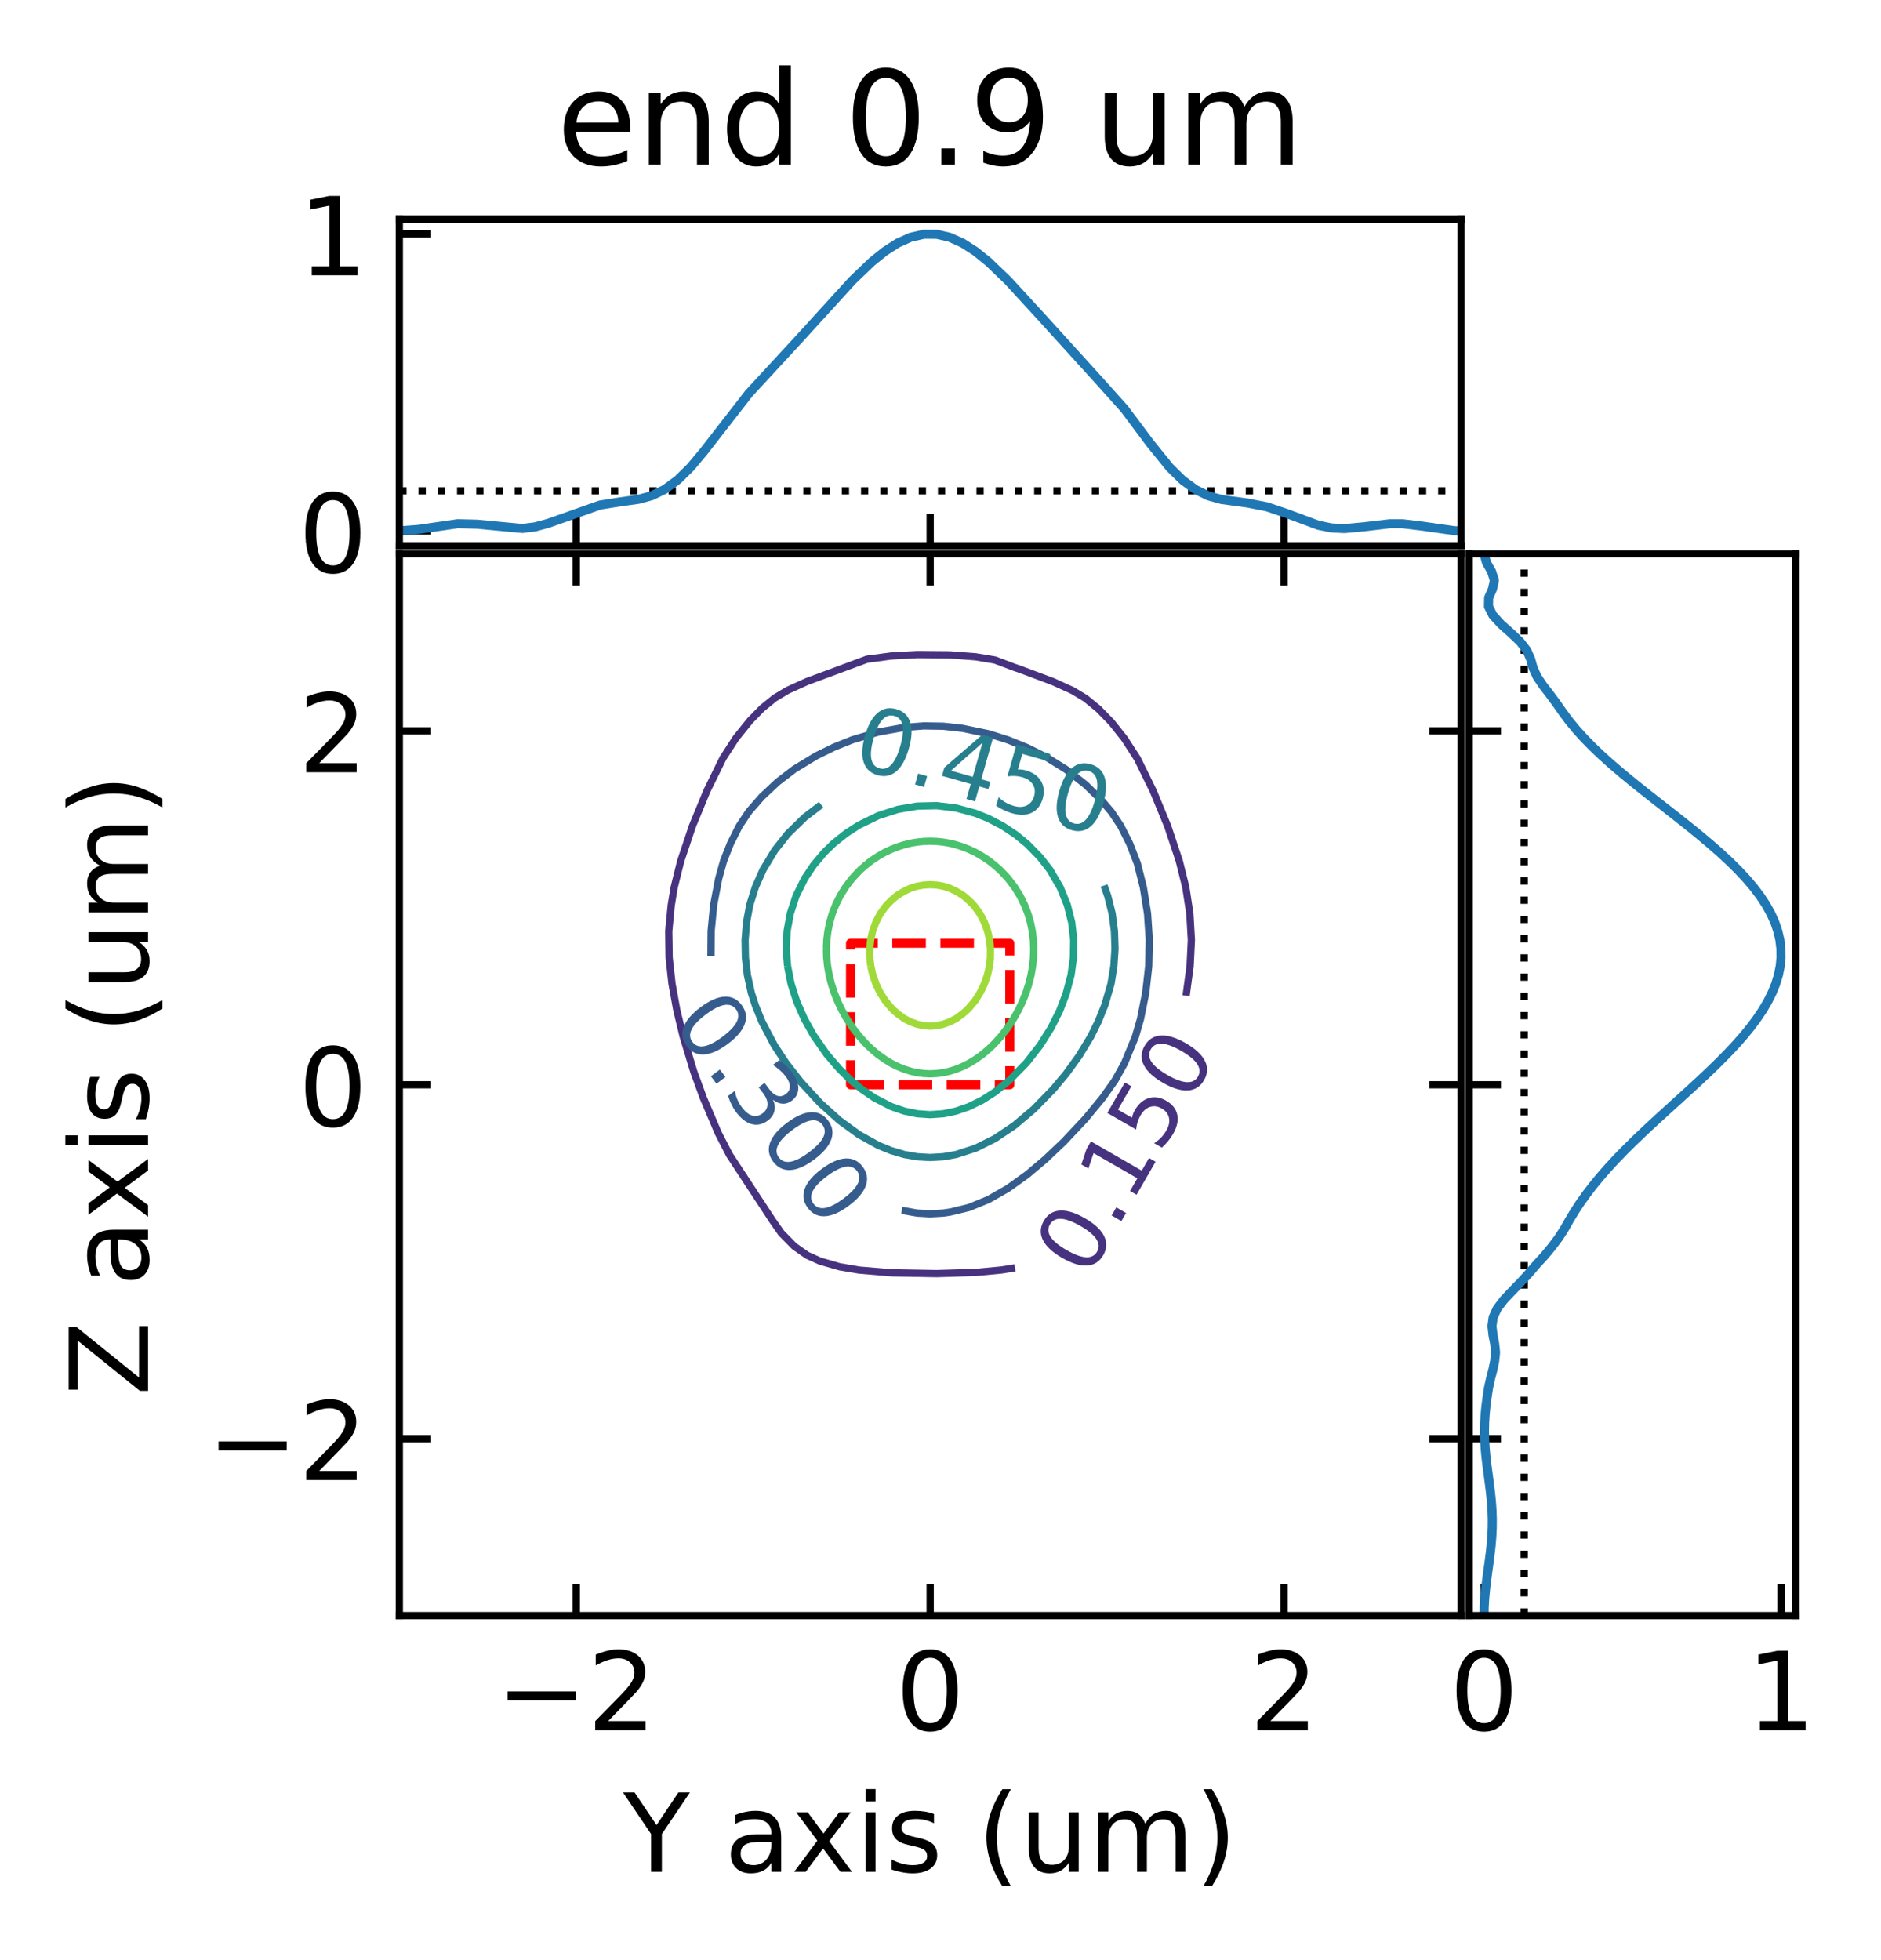 <?xml version="1.0" encoding="utf-8" standalone="no"?>
<!DOCTYPE svg PUBLIC "-//W3C//DTD SVG 1.1//EN"
  "http://www.w3.org/Graphics/SVG/1.1/DTD/svg11.dtd">
<!-- Created with matplotlib (https://matplotlib.org/) -->
<svg height="215.969pt" version="1.1" viewBox="0 0 207.286 215.969" width="207.286pt" xmlns="http://www.w3.org/2000/svg" xmlns:xlink="http://www.w3.org/1999/xlink">
 <defs>
  <style type="text/css">
*{stroke-linecap:butt;stroke-linejoin:round;white-space:pre;}
  </style>
 </defs>
 <g id="figure_1">
  <g id="patch_1">
   <path d="M 0 215.969 
L 207.286 215.969 
L 207.286 0 
L 0 0 
z
" style="fill:none;"/>
  </g>
  <g id="axes_1">
   <g id="patch_2">
    <path d="M 44.004 178.042 
L 161.004 178.042 
L 161.004 61.042 
L 44.004 61.042 
z
" style="fill:none;"/>
   </g>
   <g id="patch_3">
    <path clip-path="url(#p6688697188)" d="M 93.729 119.542 
L 111.279 119.542 
L 111.279 103.942 
L 93.729 103.942 
z
" style="fill:none;stroke:#ff0000;stroke-dasharray:3.7,1.6;stroke-dashoffset:0;stroke-linejoin:miter;"/>
   </g>
   <g id="matplotlib.axis_1">
    <g id="xtick_1">
     <g id="line2d_1">
      <defs>
       <path d="M 0 0 
L 0 -3.5 
" id="mde0e3a9142" style="stroke:#000000;stroke-width:0.8;"/>
      </defs>
      <g>
       <use style="stroke:#000000;stroke-width:0.8;" x="63.504" xlink:href="#mde0e3a9142" y="178.042"/>
      </g>
     </g>
     <g id="line2d_2">
      <defs>
       <path d="M 0 0 
L 0 3.5 
" id="m4a9d0ce345" style="stroke:#000000;stroke-width:0.8;"/>
      </defs>
      <g>
       <use style="stroke:#000000;stroke-width:0.8;" x="63.504" xlink:href="#m4a9d0ce345" y="61.042"/>
      </g>
     </g>
     <g id="text_1">
      <!-- −2 -->
      <defs>
       <path d="M 10.594 35.5 
L 73.188 35.5 
L 73.188 27.203 
L 10.594 27.203 
z
" id="DejaVuSans-8722"/>
       <path d="M 19.188 8.297 
L 53.609 8.297 
L 53.609 0 
L 7.328 0 
L 7.328 8.297 
Q 12.938 14.109 22.625 23.891 
Q 32.328 33.688 34.812 36.531 
Q 39.547 41.844 41.422 45.531 
Q 43.312 49.219 43.312 52.781 
Q 43.312 58.594 39.234 62.25 
Q 35.156 65.922 28.609 65.922 
Q 23.969 65.922 18.812 64.312 
Q 13.672 62.703 7.812 59.422 
L 7.812 69.391 
Q 13.766 71.781 18.938 73 
Q 24.125 74.219 28.422 74.219 
Q 39.75 74.219 46.484 68.547 
Q 53.219 62.891 53.219 53.422 
Q 53.219 48.922 51.531 44.891 
Q 49.859 40.875 45.406 35.406 
Q 44.188 33.984 37.641 27.219 
Q 31.109 20.453 19.188 8.297 
z
" id="DejaVuSans-50"/>
      </defs>
      <g transform="translate(54.659 190.66)scale(0.12 -0.12)">
       <use xlink:href="#DejaVuSans-8722"/>
       <use x="83.789" xlink:href="#DejaVuSans-50"/>
      </g>
     </g>
    </g>
    <g id="xtick_2">
     <g id="line2d_3">
      <g>
       <use style="stroke:#000000;stroke-width:0.8;" x="102.504" xlink:href="#mde0e3a9142" y="178.042"/>
      </g>
     </g>
     <g id="line2d_4">
      <g>
       <use style="stroke:#000000;stroke-width:0.8;" x="102.504" xlink:href="#m4a9d0ce345" y="61.042"/>
      </g>
     </g>
     <g id="text_2">
      <!-- 0 -->
      <defs>
       <path d="M 31.781 66.406 
Q 24.172 66.406 20.328 58.906 
Q 16.5 51.422 16.5 36.375 
Q 16.5 21.391 20.328 13.891 
Q 24.172 6.391 31.781 6.391 
Q 39.453 6.391 43.281 13.891 
Q 47.125 21.391 47.125 36.375 
Q 47.125 51.422 43.281 58.906 
Q 39.453 66.406 31.781 66.406 
z
M 31.781 74.219 
Q 44.047 74.219 50.516 64.516 
Q 56.984 54.828 56.984 36.375 
Q 56.984 17.969 50.516 8.266 
Q 44.047 -1.422 31.781 -1.422 
Q 19.531 -1.422 13.062 8.266 
Q 6.594 17.969 6.594 36.375 
Q 6.594 54.828 13.062 64.516 
Q 19.531 74.219 31.781 74.219 
z
" id="DejaVuSans-48"/>
      </defs>
      <g transform="translate(98.687 190.66)scale(0.12 -0.12)">
       <use xlink:href="#DejaVuSans-48"/>
      </g>
     </g>
    </g>
    <g id="xtick_3">
     <g id="line2d_5">
      <g>
       <use style="stroke:#000000;stroke-width:0.8;" x="141.504" xlink:href="#mde0e3a9142" y="178.042"/>
      </g>
     </g>
     <g id="line2d_6">
      <g>
       <use style="stroke:#000000;stroke-width:0.8;" x="141.504" xlink:href="#m4a9d0ce345" y="61.042"/>
      </g>
     </g>
     <g id="text_3">
      <!-- 2 -->
      <g transform="translate(137.687 190.66)scale(0.12 -0.12)">
       <use xlink:href="#DejaVuSans-50"/>
      </g>
     </g>
    </g>
    <g id="text_4">
     <!-- Y axis (um) -->
     <defs>
      <path d="M -0.203 72.906 
L 10.406 72.906 
L 30.609 42.922 
L 50.688 72.906 
L 61.281 72.906 
L 35.5 34.719 
L 35.5 0 
L 25.594 0 
L 25.594 34.719 
z
" id="DejaVuSans-89"/>
      <path id="DejaVuSans-32"/>
      <path d="M 34.281 27.484 
Q 23.391 27.484 19.188 25 
Q 14.984 22.516 14.984 16.5 
Q 14.984 11.719 18.141 8.906 
Q 21.297 6.109 26.703 6.109 
Q 34.188 6.109 38.703 11.406 
Q 43.219 16.703 43.219 25.484 
L 43.219 27.484 
z
M 52.203 31.203 
L 52.203 0 
L 43.219 0 
L 43.219 8.297 
Q 40.141 3.328 35.547 0.953 
Q 30.953 -1.422 24.312 -1.422 
Q 15.922 -1.422 10.953 3.297 
Q 6 8.016 6 15.922 
Q 6 25.141 12.172 29.828 
Q 18.359 34.516 30.609 34.516 
L 43.219 34.516 
L 43.219 35.406 
Q 43.219 41.609 39.141 45 
Q 35.062 48.391 27.688 48.391 
Q 23 48.391 18.547 47.266 
Q 14.109 46.141 10.016 43.891 
L 10.016 52.203 
Q 14.938 54.109 19.578 55.047 
Q 24.219 56 28.609 56 
Q 40.484 56 46.344 49.844 
Q 52.203 43.703 52.203 31.203 
z
" id="DejaVuSans-97"/>
      <path d="M 54.891 54.688 
L 35.109 28.078 
L 55.906 0 
L 45.312 0 
L 29.391 21.484 
L 13.484 0 
L 2.875 0 
L 24.125 28.609 
L 4.688 54.688 
L 15.281 54.688 
L 29.781 35.203 
L 44.281 54.688 
z
" id="DejaVuSans-120"/>
      <path d="M 9.422 54.688 
L 18.406 54.688 
L 18.406 0 
L 9.422 0 
z
M 9.422 75.984 
L 18.406 75.984 
L 18.406 64.594 
L 9.422 64.594 
z
" id="DejaVuSans-105"/>
      <path d="M 44.281 53.078 
L 44.281 44.578 
Q 40.484 46.531 36.375 47.5 
Q 32.281 48.484 27.875 48.484 
Q 21.188 48.484 17.844 46.438 
Q 14.5 44.391 14.5 40.281 
Q 14.5 37.156 16.891 35.375 
Q 19.281 33.594 26.516 31.984 
L 29.594 31.297 
Q 39.156 29.25 43.188 25.516 
Q 47.219 21.781 47.219 15.094 
Q 47.219 7.469 41.188 3.016 
Q 35.156 -1.422 24.609 -1.422 
Q 20.219 -1.422 15.453 -0.562 
Q 10.688 0.297 5.422 2 
L 5.422 11.281 
Q 10.406 8.688 15.234 7.391 
Q 20.062 6.109 24.812 6.109 
Q 31.156 6.109 34.562 8.281 
Q 37.984 10.453 37.984 14.406 
Q 37.984 18.062 35.516 20.016 
Q 33.062 21.969 24.703 23.781 
L 21.578 24.516 
Q 13.234 26.266 9.516 29.906 
Q 5.812 33.547 5.812 39.891 
Q 5.812 47.609 11.281 51.797 
Q 16.75 56 26.812 56 
Q 31.781 56 36.172 55.266 
Q 40.578 54.547 44.281 53.078 
z
" id="DejaVuSans-115"/>
      <path d="M 31 75.875 
Q 24.469 64.656 21.281 53.656 
Q 18.109 42.672 18.109 31.391 
Q 18.109 20.125 21.312 9.062 
Q 24.516 -2 31 -13.188 
L 23.188 -13.188 
Q 15.875 -1.703 12.234 9.375 
Q 8.594 20.453 8.594 31.391 
Q 8.594 42.281 12.203 53.312 
Q 15.828 64.359 23.188 75.875 
z
" id="DejaVuSans-40"/>
      <path d="M 8.5 21.578 
L 8.5 54.688 
L 17.484 54.688 
L 17.484 21.922 
Q 17.484 14.156 20.5 10.266 
Q 23.531 6.391 29.594 6.391 
Q 36.859 6.391 41.078 11.031 
Q 45.312 15.672 45.312 23.688 
L 45.312 54.688 
L 54.297 54.688 
L 54.297 0 
L 45.312 0 
L 45.312 8.406 
Q 42.047 3.422 37.719 1 
Q 33.406 -1.422 27.688 -1.422 
Q 18.266 -1.422 13.375 4.438 
Q 8.5 10.297 8.5 21.578 
z
M 31.109 56 
z
" id="DejaVuSans-117"/>
      <path d="M 52 44.188 
Q 55.375 50.25 60.062 53.125 
Q 64.75 56 71.094 56 
Q 79.641 56 84.281 50.016 
Q 88.922 44.047 88.922 33.016 
L 88.922 0 
L 79.891 0 
L 79.891 32.719 
Q 79.891 40.578 77.094 44.375 
Q 74.312 48.188 68.609 48.188 
Q 61.625 48.188 57.562 43.547 
Q 53.516 38.922 53.516 30.906 
L 53.516 0 
L 44.484 0 
L 44.484 32.719 
Q 44.484 40.625 41.703 44.406 
Q 38.922 48.188 33.109 48.188 
Q 26.219 48.188 22.156 43.531 
Q 18.109 38.875 18.109 30.906 
L 18.109 0 
L 9.078 0 
L 9.078 54.688 
L 18.109 54.688 
L 18.109 46.188 
Q 21.188 51.219 25.484 53.609 
Q 29.781 56 35.688 56 
Q 41.656 56 45.828 52.969 
Q 50 49.953 52 44.188 
z
" id="DejaVuSans-109"/>
      <path d="M 8.016 75.875 
L 15.828 75.875 
Q 23.141 64.359 26.781 53.312 
Q 30.422 42.281 30.422 31.391 
Q 30.422 20.453 26.781 9.375 
Q 23.141 -1.703 15.828 -13.188 
L 8.016 -13.188 
Q 14.5 -2 17.703 9.062 
Q 20.906 20.125 20.906 31.391 
Q 20.906 42.672 17.703 53.656 
Q 14.5 64.656 8.016 75.875 
z
" id="DejaVuSans-41"/>
     </defs>
     <g transform="translate(68.677 206.274)scale(0.12 -0.12)">
      <use xlink:href="#DejaVuSans-89"/>
      <use x="61.084" xlink:href="#DejaVuSans-32"/>
      <use x="92.871" xlink:href="#DejaVuSans-97"/>
      <use x="154.15" xlink:href="#DejaVuSans-120"/>
      <use x="213.33" xlink:href="#DejaVuSans-105"/>
      <use x="241.113" xlink:href="#DejaVuSans-115"/>
      <use x="293.213" xlink:href="#DejaVuSans-32"/>
      <use x="325" xlink:href="#DejaVuSans-40"/>
      <use x="364.014" xlink:href="#DejaVuSans-117"/>
      <use x="427.393" xlink:href="#DejaVuSans-109"/>
      <use x="524.805" xlink:href="#DejaVuSans-41"/>
     </g>
    </g>
   </g>
   <g id="matplotlib.axis_2">
    <g id="ytick_1">
     <g id="line2d_7">
      <defs>
       <path d="M 0 0 
L 3.5 0 
" id="md7bad8a77e" style="stroke:#000000;stroke-width:0.8;"/>
      </defs>
      <g>
       <use style="stroke:#000000;stroke-width:0.8;" x="44.004" xlink:href="#md7bad8a77e" y="158.542"/>
      </g>
     </g>
     <g id="line2d_8">
      <defs>
       <path d="M 0 0 
L -3.5 0 
" id="md957cd116b" style="stroke:#000000;stroke-width:0.8;"/>
      </defs>
      <g>
       <use style="stroke:#000000;stroke-width:0.8;" x="161.004" xlink:href="#md957cd116b" y="158.542"/>
      </g>
     </g>
     <g id="text_5">
      <!-- −2 -->
      <g transform="translate(22.814 163.101)scale(0.12 -0.12)">
       <use xlink:href="#DejaVuSans-8722"/>
       <use x="83.789" xlink:href="#DejaVuSans-50"/>
      </g>
     </g>
    </g>
    <g id="ytick_2">
     <g id="line2d_9">
      <g>
       <use style="stroke:#000000;stroke-width:0.8;" x="44.004" xlink:href="#md7bad8a77e" y="119.542"/>
      </g>
     </g>
     <g id="line2d_10">
      <g>
       <use style="stroke:#000000;stroke-width:0.8;" x="161.004" xlink:href="#md957cd116b" y="119.542"/>
      </g>
     </g>
     <g id="text_6">
      <!-- 0 -->
      <g transform="translate(32.869 124.101)scale(0.12 -0.12)">
       <use xlink:href="#DejaVuSans-48"/>
      </g>
     </g>
    </g>
    <g id="ytick_3">
     <g id="line2d_11">
      <g>
       <use style="stroke:#000000;stroke-width:0.8;" x="44.004" xlink:href="#md7bad8a77e" y="80.542"/>
      </g>
     </g>
     <g id="line2d_12">
      <g>
       <use style="stroke:#000000;stroke-width:0.8;" x="161.004" xlink:href="#md957cd116b" y="80.542"/>
      </g>
     </g>
     <g id="text_7">
      <!-- 2 -->
      <g transform="translate(32.869 85.101)scale(0.12 -0.12)">
       <use xlink:href="#DejaVuSans-50"/>
      </g>
     </g>
    </g>
    <g id="text_8">
     <!-- Z axis (um) -->
     <defs>
      <path d="M 5.609 72.906 
L 62.891 72.906 
L 62.891 65.375 
L 16.797 8.297 
L 64.016 8.297 
L 64.016 0 
L 4.5 0 
L 4.5 7.516 
L 50.594 64.594 
L 5.609 64.594 
z
" id="DejaVuSans-90"/>
     </defs>
     <g transform="translate(16.318 153.815)rotate(-90)scale(0.12 -0.12)">
      <use xlink:href="#DejaVuSans-90"/>
      <use x="68.506" xlink:href="#DejaVuSans-32"/>
      <use x="100.293" xlink:href="#DejaVuSans-97"/>
      <use x="161.572" xlink:href="#DejaVuSans-120"/>
      <use x="220.752" xlink:href="#DejaVuSans-105"/>
      <use x="248.535" xlink:href="#DejaVuSans-115"/>
      <use x="300.635" xlink:href="#DejaVuSans-32"/>
      <use x="332.422" xlink:href="#DejaVuSans-40"/>
      <use x="371.436" xlink:href="#DejaVuSans-117"/>
      <use x="434.814" xlink:href="#DejaVuSans-109"/>
      <use x="532.227" xlink:href="#DejaVuSans-41"/>
     </g>
    </g>
   </g>
   <g id="LineCollection_1">
    <path clip-path="url(#p6688697188)" d="M 44.004 178.042 
" style="fill:none;stroke:#440154;stroke-width:0.8;"/>
    <path clip-path="url(#p6688697188)" d="M 44.004 61.042 
" style="fill:none;stroke:#440154;stroke-width:0.8;"/>
    <path clip-path="url(#p6688697188)" d="M 161.004 178.042 
" style="fill:none;stroke:#440154;stroke-width:0.8;"/>
    <path clip-path="url(#p6688697188)" d="M 161.004 61.042 
" style="fill:none;stroke:#440154;stroke-width:0.8;"/>
   </g>
   <g id="LineCollection_2">
    <path clip-path="url(#p6688697188)" d="M 111.848 139.716 
L 110.352 139.954 
L 107.498 140.22 
L 103.218 140.352 
L 98.224 140.262 
L 94.657 139.96 
L 92.517 139.594 
L 90.376 138.978 
L 88.949 138.334 
L 87.523 137.331 
L 86.096 135.875 
L 85.151 134.529 
L 80.389 127.269 
L 79.149 124.86 
L 77.508 120.992 
L 76.451 118.091 
L 75.283 114.224 
L 74.582 111.323 
L 74.055 108.422 
L 73.738 105.521 
L 73.696 102.62 
L 73.968 99.76 
L 74.294 97.786 
L 75.017 94.885 
L 76.311 91.017 
L 77.905 87.149 
L 79.675 83.54 
L 81.102 81.338 
L 82.652 79.414 
L 83.956 78.075 
L 85.382 76.916 
L 86.809 76.064 
L 88.949 75.093 
L 95.549 72.645 
L 98.224 72.291 
L 101.078 72.135 
L 104.645 72.164 
L 107.498 72.379 
L 109.639 72.734 
L 111.779 73.542 
L 112.492 73.787 
L 116.059 75.125 
L 118.199 76.099 
L 119.626 76.959 
L 121.053 78.127 
L 122.48 79.591 
L 123.907 81.389 
L 125.334 83.593 
L 127.076 87.149 
L 128.67 91.017 
L 129.958 94.885 
L 130.677 97.786 
L 131.122 100.686 
L 131.289 103.587 
L 131.148 106.488 
L 130.708 109.725 
L 130.708 109.725 
" style="fill:none;stroke:#46327e;stroke-width:0.8;"/>
   </g>
   <g id="LineCollection_3">
    <path clip-path="url(#p6688697188)" d="M 78.345 105.386 
L 78.367 102.62 
L 78.646 99.719 
L 79.199 96.819 
L 79.735 94.885 
L 80.5 92.951 
L 81.473 91.017 
L 82.529 89.433 
L 83.956 87.802 
L 85.685 86.182 
L 87.523 84.77 
L 89.973 83.281 
L 91.958 82.314 
L 93.943 81.521 
L 96.797 80.672 
L 99.651 80.16 
L 101.791 79.995 
L 103.931 80.029 
L 106.071 80.264 
L 108.925 80.859 
L 111.065 81.532 
L 113.206 82.395 
L 115.346 83.466 
L 117.486 84.796 
L 119.626 86.472 
L 121.312 88.116 
L 122.48 89.478 
L 123.505 91.017 
L 124.481 92.951 
L 125.334 95.148 
L 125.998 97.786 
L 126.46 100.686 
L 126.652 103.587 
L 126.586 106.488 
L 126.263 109.389 
L 125.684 112.29 
L 125.123 114.224 
L 123.907 117.188 
L 122.869 119.058 
L 121.502 120.992 
L 119.626 123.269 
L 117.223 125.827 
L 115.182 127.761 
L 113.206 129.43 
L 111.065 130.966 
L 108.925 132.188 
L 106.785 133.066 
L 104.744 133.562 
L 103.931 133.683 
L 102.504 133.763 
L 101.078 133.683 
L 99.376 133.384 
L 99.376 133.384 
" style="fill:none;stroke:#365c8d;stroke-width:0.8;"/>
   </g>
   <g id="LineCollection_4">
    <path clip-path="url(#p6688697188)" d="M 121.662 97.584 
L 122.076 98.752 
L 122.559 100.686 
L 122.812 102.62 
L 122.873 104.554 
L 122.747 106.488 
L 122.431 108.422 
L 121.767 110.72 
L 121.053 112.512 
L 120.207 114.224 
L 118.913 116.358 
L 117.486 118.331 
L 116.059 120.039 
L 113.919 122.23 
L 111.779 124.036 
L 109.639 125.474 
L 107.498 126.537 
L 105.358 127.226 
L 103.931 127.475 
L 102.504 127.557 
L 101.078 127.475 
L 99.651 127.226 
L 98.197 126.794 
L 96.797 126.225 
L 94.657 125.036 
L 92.517 123.479 
L 90.376 121.552 
L 88.236 119.229 
L 86.602 117.124 
L 85.332 115.191 
L 83.956 112.573 
L 83.242 110.806 
L 82.788 109.389 
L 82.364 107.455 
L 82.143 105.521 
L 82.11 103.587 
L 82.266 101.653 
L 82.626 99.719 
L 83.242 97.755 
L 84.084 95.852 
L 85.382 93.698 
L 86.809 91.895 
L 88.7 90.05 
L 90.49 88.68 
L 90.49 88.68 
" style="fill:none;stroke:#277f8e;stroke-width:0.8;"/>
   </g>
   <g id="LineCollection_5">
    <path clip-path="url(#p6688697188)" d="M 86.792 106.488 
L 86.642 104.554 
L 86.736 102.62 
L 87.087 100.686 
L 87.718 98.752 
L 88.669 96.819 
L 89.663 95.334 
L 90.854 93.918 
L 91.852 92.951 
L 93.23 91.849 
L 94.657 90.927 
L 96.797 89.886 
L 98.937 89.198 
L 101.078 88.834 
L 103.218 88.784 
L 105.358 89.045 
L 107.498 89.625 
L 108.925 90.2 
L 110.486 91.017 
L 111.943 91.984 
L 113.206 93.017 
L 114.632 94.48 
L 115.698 95.852 
L 116.83 97.786 
L 117.615 99.719 
L 118.102 101.653 
L 118.323 103.587 
L 118.295 105.521 
L 118.029 107.455 
L 117.486 109.516 
L 116.773 111.382 
L 115.835 113.257 
L 114.62 115.191 
L 113.116 117.124 
L 111.225 119.058 
L 109.639 120.338 
L 108.212 121.25 
L 106.757 121.959 
L 105.358 122.443 
L 103.931 122.737 
L 102.504 122.834 
L 101.078 122.736 
L 99.651 122.442 
L 98.224 121.948 
L 96.364 120.992 
L 94.948 120.025 
L 93.78 119.058 
L 92.517 117.822 
L 91.09 116.157 
L 89.663 114.106 
L 88.643 112.29 
L 87.793 110.356 
L 87.176 108.422 
L 86.792 106.488 
L 86.792 106.488 
" style="fill:none;stroke:#1fa187;stroke-width:0.8;"/>
   </g>
   <g id="LineCollection_6">
    <path clip-path="url(#p6688697188)" d="M 91.072 104.554 
L 91.09 104.143 
L 91.114 103.587 
L 91.233 102.62 
L 91.432 101.653 
L 91.714 100.686 
L 91.803 100.452 
L 92.091 99.719 
L 92.517 98.853 
L 92.568 98.752 
L 93.164 97.786 
L 93.23 97.694 
L 93.9 96.819 
L 93.943 96.769 
L 94.657 96.007 
L 94.815 95.852 
L 95.37 95.363 
L 95.973 94.885 
L 96.084 94.805 
L 96.797 94.338 
L 97.51 93.929 
L 97.534 93.918 
L 98.224 93.597 
L 98.937 93.317 
L 99.651 93.09 
L 100.215 92.951 
L 100.364 92.916 
L 101.078 92.796 
L 101.791 92.724 
L 102.504 92.701 
L 103.218 92.725 
L 103.931 92.798 
L 104.645 92.918 
L 104.782 92.951 
L 105.358 93.094 
L 106.071 93.322 
L 106.785 93.602 
L 107.46 93.918 
L 107.498 93.937 
L 108.212 94.347 
L 108.925 94.815 
L 109.021 94.885 
L 109.639 95.377 
L 110.177 95.852 
L 110.352 96.024 
L 111.065 96.789 
L 111.091 96.819 
L 111.779 97.719 
L 111.826 97.786 
L 112.422 98.752 
L 112.492 98.89 
L 112.899 99.719 
L 113.206 100.502 
L 113.275 100.686 
L 113.558 101.653 
L 113.757 102.62 
L 113.876 103.587 
L 113.919 104.553 
L 113.919 104.554 
L 113.919 104.555 
L 113.889 105.521 
L 113.788 106.488 
L 113.618 107.455 
L 113.378 108.422 
L 113.206 108.962 
L 113.067 109.389 
L 112.683 110.356 
L 112.492 110.764 
L 112.222 111.323 
L 111.779 112.118 
L 111.679 112.29 
L 111.065 113.224 
L 111.043 113.257 
L 110.352 114.153 
L 110.293 114.224 
L 109.639 114.947 
L 109.399 115.191 
L 108.925 115.636 
L 108.311 116.157 
L 108.212 116.236 
L 107.498 116.743 
L 106.879 117.124 
L 106.785 117.179 
L 106.071 117.536 
L 105.358 117.826 
L 104.645 118.052 
L 104.469 118.091 
L 103.931 118.209 
L 103.218 118.302 
L 102.504 118.334 
L 101.791 118.302 
L 101.078 118.209 
L 100.539 118.091 
L 100.364 118.052 
L 99.651 117.826 
L 98.937 117.536 
L 98.224 117.18 
L 98.128 117.124 
L 97.51 116.744 
L 96.797 116.238 
L 96.695 116.157 
L 96.084 115.639 
L 95.605 115.191 
L 95.37 114.952 
L 94.71 114.224 
L 94.657 114.16 
L 93.959 113.257 
L 93.943 113.235 
L 93.321 112.29 
L 93.23 112.134 
L 92.776 111.323 
L 92.517 110.787 
L 92.314 110.356 
L 91.929 109.389 
L 91.803 109.004 
L 91.617 108.422 
L 91.376 107.455 
L 91.204 106.488 
L 91.102 105.521 
L 91.09 105.127 
L 91.072 104.554 
" style="fill:none;stroke:#4ac16d;stroke-width:0.8;"/>
   </g>
   <g id="LineCollection_7">
    <path clip-path="url(#p6688697188)" d="M 95.968 106.488 
L 95.855 105.521 
L 95.847 104.554 
L 95.945 103.587 
L 96.084 102.947 
L 96.161 102.62 
L 96.513 101.653 
L 96.797 101.085 
L 97.02 100.686 
L 97.51 99.996 
L 97.736 99.719 
L 98.224 99.226 
L 98.777 98.752 
L 98.937 98.635 
L 99.651 98.206 
L 100.364 97.875 
L 100.635 97.786 
L 101.078 97.656 
L 101.791 97.531 
L 102.504 97.489 
L 103.218 97.532 
L 103.931 97.658 
L 104.364 97.786 
L 104.645 97.879 
L 105.358 98.212 
L 106.071 98.642 
L 106.222 98.752 
L 106.785 99.236 
L 107.262 99.719 
L 107.498 100.01 
L 107.978 100.686 
L 108.212 101.106 
L 108.485 101.653 
L 108.837 102.62 
L 108.925 102.995 
L 109.053 103.587 
L 109.152 104.554 
L 109.144 105.521 
L 109.033 106.488 
L 108.925 106.976 
L 108.812 107.455 
L 108.474 108.422 
L 108.212 108.993 
L 108.011 109.389 
L 107.498 110.204 
L 107.39 110.356 
L 106.785 111.071 
L 106.537 111.323 
L 106.071 111.732 
L 105.358 112.248 
L 105.285 112.29 
L 104.645 112.613 
L 103.931 112.871 
L 103.218 113.026 
L 102.504 113.077 
L 101.791 113.026 
L 101.078 112.872 
L 100.364 112.614 
L 99.721 112.29 
L 99.651 112.25 
L 98.937 111.735 
L 98.468 111.323 
L 98.224 111.076 
L 97.614 110.356 
L 97.51 110.211 
L 96.992 109.389 
L 96.797 109.006 
L 96.528 108.422 
L 96.189 107.455 
L 96.084 107.013 
L 95.968 106.488 
" style="fill:none;stroke:#a0da39;stroke-width:0.8;"/>
   </g>
   <g id="LineCollection_8"/>
   <g id="patch_4">
    <path d="M 44.004 178.042 
L 44.004 61.042 
" style="fill:none;stroke:#000000;stroke-linecap:square;stroke-linejoin:miter;stroke-width:0.8;"/>
   </g>
   <g id="patch_5">
    <path d="M 161.004 178.042 
L 161.004 61.042 
" style="fill:none;stroke:#000000;stroke-linecap:square;stroke-linejoin:miter;stroke-width:0.8;"/>
   </g>
   <g id="patch_6">
    <path d="M 44.004 178.042 
L 161.004 178.042 
" style="fill:none;stroke:#000000;stroke-linecap:square;stroke-linejoin:miter;stroke-width:0.8;"/>
   </g>
   <g id="patch_7">
    <path d="M 44.004 61.042 
L 161.004 61.042 
" style="fill:none;stroke:#000000;stroke-linecap:square;stroke-linejoin:miter;stroke-width:0.8;"/>
   </g>
   <g id="text_9">
    <g clip-path="url(#p6688697188)">
     <!-- 0.150 -->
     <defs>
      <path d="M 10.688 12.406 
L 21 12.406 
L 21 0 
L 10.688 0 
z
" id="DejaVuSans-46"/>
      <path d="M 12.406 8.297 
L 28.516 8.297 
L 28.516 63.922 
L 10.984 60.406 
L 10.984 69.391 
L 28.422 72.906 
L 38.281 72.906 
L 38.281 8.297 
L 54.391 8.297 
L 54.391 0 
L 12.406 0 
z
" id="DejaVuSans-49"/>
      <path d="M 10.797 72.906 
L 49.516 72.906 
L 49.516 64.594 
L 19.828 64.594 
L 19.828 46.734 
Q 21.969 47.469 24.109 47.828 
Q 26.266 48.188 28.422 48.188 
Q 40.625 48.188 47.75 41.5 
Q 54.891 34.812 54.891 23.391 
Q 54.891 11.625 47.562 5.094 
Q 40.234 -1.422 26.906 -1.422 
Q 22.312 -1.422 17.547 -0.641 
Q 12.797 0.141 7.719 1.703 
L 7.719 11.625 
Q 12.109 9.234 16.797 8.062 
Q 21.484 6.891 26.703 6.891 
Q 35.156 6.891 40.078 11.328 
Q 45.016 15.766 45.016 23.391 
Q 45.016 31 40.078 35.438 
Q 35.156 39.891 26.703 39.891 
Q 22.75 39.891 18.812 39.016 
Q 14.891 38.141 10.797 36.281 
z
" id="DejaVuSans-53"/>
     </defs>
     <g style="fill:#46327e;" transform="translate(119.867 141.005)rotate(-60.06)scale(0.1 -0.1)">
      <use xlink:href="#DejaVuSans-48"/>
      <use x="63.623" xlink:href="#DejaVuSans-46"/>
      <use x="95.41" xlink:href="#DejaVuSans-49"/>
      <use x="159.033" xlink:href="#DejaVuSans-53"/>
      <use x="222.656" xlink:href="#DejaVuSans-48"/>
     </g>
    </g>
   </g>
   <g id="text_10">
    <g clip-path="url(#p6688697188)">
     <!-- 0.300 -->
     <defs>
      <path d="M 40.578 39.312 
Q 47.656 37.797 51.625 33 
Q 55.609 28.219 55.609 21.188 
Q 55.609 10.406 48.188 4.484 
Q 40.766 -1.422 27.094 -1.422 
Q 22.516 -1.422 17.656 -0.516 
Q 12.797 0.391 7.625 2.203 
L 7.625 11.719 
Q 11.719 9.328 16.594 8.109 
Q 21.484 6.891 26.812 6.891 
Q 36.078 6.891 40.938 10.547 
Q 45.797 14.203 45.797 21.188 
Q 45.797 27.641 41.281 31.266 
Q 36.766 34.906 28.719 34.906 
L 20.219 34.906 
L 20.219 43.016 
L 29.109 43.016 
Q 36.375 43.016 40.234 45.922 
Q 44.094 48.828 44.094 54.297 
Q 44.094 59.906 40.109 62.906 
Q 36.141 65.922 28.719 65.922 
Q 24.656 65.922 20.016 65.031 
Q 15.375 64.156 9.812 62.312 
L 9.812 71.094 
Q 15.438 72.656 20.344 73.438 
Q 25.25 74.219 29.594 74.219 
Q 40.828 74.219 47.359 69.109 
Q 53.906 64.016 53.906 55.328 
Q 53.906 49.266 50.438 45.094 
Q 46.969 40.922 40.578 39.312 
z
" id="DejaVuSans-51"/>
     </defs>
     <g style="fill:#365c8d;" transform="translate(73.884 112.654)rotate(-306.809)scale(0.1 -0.1)">
      <use xlink:href="#DejaVuSans-48"/>
      <use x="63.623" xlink:href="#DejaVuSans-46"/>
      <use x="95.41" xlink:href="#DejaVuSans-51"/>
      <use x="159.033" xlink:href="#DejaVuSans-48"/>
      <use x="222.656" xlink:href="#DejaVuSans-48"/>
     </g>
    </g>
   </g>
   <g id="text_11">
    <g clip-path="url(#p6688697188)">
     <!-- 0.450 -->
     <defs>
      <path d="M 37.797 64.312 
L 12.891 25.391 
L 37.797 25.391 
z
M 35.203 72.906 
L 47.609 72.906 
L 47.609 25.391 
L 58.016 25.391 
L 58.016 17.188 
L 47.609 17.188 
L 47.609 0 
L 37.797 0 
L 37.797 17.188 
L 4.891 17.188 
L 4.891 26.703 
z
" id="DejaVuSans-52"/>
     </defs>
     <g style="fill:#277f8e;" transform="translate(93.688 84.42)rotate(-344.181)scale(0.1 -0.1)">
      <use xlink:href="#DejaVuSans-48"/>
      <use x="63.623" xlink:href="#DejaVuSans-46"/>
      <use x="95.41" xlink:href="#DejaVuSans-52"/>
      <use x="159.033" xlink:href="#DejaVuSans-53"/>
      <use x="222.656" xlink:href="#DejaVuSans-48"/>
     </g>
    </g>
   </g>
  </g>
  <g id="axes_2">
   <g id="patch_8">
    <path d="M 44.004 60.142 
L 161.004 60.142 
L 161.004 24.142 
L 44.004 24.142 
z
" style="fill:none;"/>
   </g>
   <g id="matplotlib.axis_3">
    <g id="xtick_4">
     <g id="line2d_13">
      <g>
       <use style="stroke:#000000;stroke-width:0.8;" x="63.504" xlink:href="#mde0e3a9142" y="60.142"/>
      </g>
     </g>
    </g>
    <g id="xtick_5">
     <g id="line2d_14">
      <g>
       <use style="stroke:#000000;stroke-width:0.8;" x="102.504" xlink:href="#mde0e3a9142" y="60.142"/>
      </g>
     </g>
    </g>
    <g id="xtick_6">
     <g id="line2d_15">
      <g>
       <use style="stroke:#000000;stroke-width:0.8;" x="141.504" xlink:href="#mde0e3a9142" y="60.142"/>
      </g>
     </g>
    </g>
   </g>
   <g id="matplotlib.axis_4">
    <g id="ytick_4">
     <g id="line2d_16">
      <g>
       <use style="stroke:#000000;stroke-width:0.8;" x="44.004" xlink:href="#md7bad8a77e" y="58.52"/>
      </g>
     </g>
     <g id="text_12">
      <!-- 0 -->
      <g transform="translate(32.869 63.079)scale(0.12 -0.12)">
       <use xlink:href="#DejaVuSans-48"/>
      </g>
     </g>
    </g>
    <g id="ytick_5">
     <g id="line2d_17">
      <g>
       <use style="stroke:#000000;stroke-width:0.8;" x="44.004" xlink:href="#md7bad8a77e" y="25.778"/>
      </g>
     </g>
     <g id="text_13">
      <!-- 1 -->
      <g transform="translate(32.869 30.337)scale(0.12 -0.12)">
       <use xlink:href="#DejaVuSans-49"/>
      </g>
     </g>
    </g>
   </g>
   <g id="LineCollection_9">
    <path clip-path="url(#pa8a873ff34)" d="M 44.004 54.089 
L 161.004 54.089 
" style="fill:none;stroke:#000000;stroke-dasharray:0.8,1.32;stroke-dashoffset:0;stroke-width:0.8;"/>
   </g>
   <g id="line2d_18">
    <path clip-path="url(#pa8a873ff34)" d="M 44.004 58.505 
L 46.145 58.338 
L 50.425 57.717 
L 52.565 57.767 
L 57.559 58.238 
L 58.986 58.059 
L 60.413 57.671 
L 66.12 55.657 
L 68.26 55.32 
L 70.401 55.018 
L 71.828 54.622 
L 73.254 53.932 
L 74.681 52.886 
L 76.108 51.482 
L 77.535 49.775 
L 82.529 43.35 
L 88.236 37.164 
L 93.943 30.896 
L 96.084 28.845 
L 97.51 27.697 
L 98.937 26.782 
L 100.364 26.146 
L 101.791 25.819 
L 103.218 25.82 
L 104.645 26.148 
L 106.071 26.786 
L 107.498 27.702 
L 108.925 28.854 
L 111.065 30.909 
L 114.632 34.794 
L 121.053 41.867 
L 123.907 45.054 
L 126.76 48.869 
L 128.901 51.514 
L 130.328 52.916 
L 131.754 53.961 
L 133.181 54.649 
L 134.608 55.044 
L 137.462 55.432 
L 139.602 55.849 
L 141.742 56.571 
L 145.309 57.894 
L 146.736 58.18 
L 148.163 58.252 
L 150.303 58.053 
L 153.157 57.72 
L 154.584 57.722 
L 156.724 57.979 
L 160.291 58.486 
L 161.004 58.505 
L 161.004 58.505 
" style="fill:none;stroke:#1f77b4;stroke-linecap:square;"/>
   </g>
   <g id="patch_9">
    <path d="M 44.004 60.142 
L 44.004 24.142 
" style="fill:none;stroke:#000000;stroke-linecap:square;stroke-linejoin:miter;stroke-width:0.8;"/>
   </g>
   <g id="patch_10">
    <path d="M 161.004 60.142 
L 161.004 24.142 
" style="fill:none;stroke:#000000;stroke-linecap:square;stroke-linejoin:miter;stroke-width:0.8;"/>
   </g>
   <g id="patch_11">
    <path d="M 44.004 60.142 
L 161.004 60.142 
" style="fill:none;stroke:#000000;stroke-linecap:square;stroke-linejoin:miter;stroke-width:0.8;"/>
   </g>
   <g id="patch_12">
    <path d="M 44.004 24.142 
L 161.004 24.142 
" style="fill:none;stroke:#000000;stroke-linecap:square;stroke-linejoin:miter;stroke-width:0.8;"/>
   </g>
   <g id="text_14">
    <!-- end 0.9 um -->
    <defs>
     <path d="M 56.203 29.594 
L 56.203 25.203 
L 14.891 25.203 
Q 15.484 15.922 20.484 11.062 
Q 25.484 6.203 34.422 6.203 
Q 39.594 6.203 44.453 7.469 
Q 49.312 8.734 54.109 11.281 
L 54.109 2.781 
Q 49.266 0.734 44.188 -0.344 
Q 39.109 -1.422 33.891 -1.422 
Q 20.797 -1.422 13.156 6.188 
Q 5.516 13.812 5.516 26.812 
Q 5.516 40.234 12.766 48.109 
Q 20.016 56 32.328 56 
Q 43.359 56 49.781 48.891 
Q 56.203 41.797 56.203 29.594 
z
M 47.219 32.234 
Q 47.125 39.594 43.094 43.984 
Q 39.062 48.391 32.422 48.391 
Q 24.906 48.391 20.391 44.141 
Q 15.875 39.891 15.188 32.172 
z
" id="DejaVuSans-101"/>
     <path d="M 54.891 33.016 
L 54.891 0 
L 45.906 0 
L 45.906 32.719 
Q 45.906 40.484 42.875 44.328 
Q 39.844 48.188 33.797 48.188 
Q 26.516 48.188 22.312 43.547 
Q 18.109 38.922 18.109 30.906 
L 18.109 0 
L 9.078 0 
L 9.078 54.688 
L 18.109 54.688 
L 18.109 46.188 
Q 21.344 51.125 25.703 53.562 
Q 30.078 56 35.797 56 
Q 45.219 56 50.047 50.172 
Q 54.891 44.344 54.891 33.016 
z
" id="DejaVuSans-110"/>
     <path d="M 45.406 46.391 
L 45.406 75.984 
L 54.391 75.984 
L 54.391 0 
L 45.406 0 
L 45.406 8.203 
Q 42.578 3.328 38.25 0.953 
Q 33.938 -1.422 27.875 -1.422 
Q 17.969 -1.422 11.734 6.484 
Q 5.516 14.406 5.516 27.297 
Q 5.516 40.188 11.734 48.094 
Q 17.969 56 27.875 56 
Q 33.938 56 38.25 53.625 
Q 42.578 51.266 45.406 46.391 
z
M 14.797 27.297 
Q 14.797 17.391 18.875 11.75 
Q 22.953 6.109 30.078 6.109 
Q 37.203 6.109 41.297 11.75 
Q 45.406 17.391 45.406 27.297 
Q 45.406 37.203 41.297 42.844 
Q 37.203 48.484 30.078 48.484 
Q 22.953 48.484 18.875 42.844 
Q 14.797 37.203 14.797 27.297 
z
" id="DejaVuSans-100"/>
     <path d="M 10.984 1.516 
L 10.984 10.5 
Q 14.703 8.734 18.5 7.812 
Q 22.312 6.891 25.984 6.891 
Q 35.75 6.891 40.891 13.453 
Q 46.047 20.016 46.781 33.406 
Q 43.953 29.203 39.594 26.953 
Q 35.25 24.703 29.984 24.703 
Q 19.047 24.703 12.672 31.312 
Q 6.297 37.938 6.297 49.422 
Q 6.297 60.641 12.938 67.422 
Q 19.578 74.219 30.609 74.219 
Q 43.266 74.219 49.922 64.516 
Q 56.594 54.828 56.594 36.375 
Q 56.594 19.141 48.406 8.859 
Q 40.234 -1.422 26.422 -1.422 
Q 22.703 -1.422 18.891 -0.688 
Q 15.094 0.047 10.984 1.516 
z
M 30.609 32.422 
Q 37.25 32.422 41.125 36.953 
Q 45.016 41.5 45.016 49.422 
Q 45.016 57.281 41.125 61.844 
Q 37.25 66.406 30.609 66.406 
Q 23.969 66.406 20.094 61.844 
Q 16.219 57.281 16.219 49.422 
Q 16.219 41.5 20.094 36.953 
Q 23.969 32.422 30.609 32.422 
z
" id="DejaVuSans-57"/>
    </defs>
    <g transform="translate(61.337 18.142)scale(0.144 -0.144)">
     <use xlink:href="#DejaVuSans-101"/>
     <use x="61.523" xlink:href="#DejaVuSans-110"/>
     <use x="124.902" xlink:href="#DejaVuSans-100"/>
     <use x="188.379" xlink:href="#DejaVuSans-32"/>
     <use x="220.166" xlink:href="#DejaVuSans-48"/>
     <use x="283.789" xlink:href="#DejaVuSans-46"/>
     <use x="315.576" xlink:href="#DejaVuSans-57"/>
     <use x="379.199" xlink:href="#DejaVuSans-32"/>
     <use x="410.986" xlink:href="#DejaVuSans-117"/>
     <use x="474.365" xlink:href="#DejaVuSans-109"/>
    </g>
   </g>
  </g>
  <g id="axes_3">
   <g id="patch_13">
    <path d="M 161.904 178.042 
L 197.904 178.042 
L 197.904 61.042 
L 161.904 61.042 
z
" style="fill:none;"/>
   </g>
   <g id="matplotlib.axis_5">
    <g id="xtick_7">
     <g id="line2d_19">
      <g>
       <use style="stroke:#000000;stroke-width:0.8;" x="163.541" xlink:href="#mde0e3a9142" y="178.042"/>
      </g>
     </g>
     <g id="text_15">
      <!-- 0 -->
      <g transform="translate(159.723 190.66)scale(0.12 -0.12)">
       <use xlink:href="#DejaVuSans-48"/>
      </g>
     </g>
    </g>
    <g id="xtick_8">
     <g id="line2d_20">
      <g>
       <use style="stroke:#000000;stroke-width:0.8;" x="196.268" xlink:href="#mde0e3a9142" y="178.042"/>
      </g>
     </g>
     <g id="text_16">
      <!-- 1 -->
      <g transform="translate(192.451 190.66)scale(0.12 -0.12)">
       <use xlink:href="#DejaVuSans-49"/>
      </g>
     </g>
    </g>
   </g>
   <g id="matplotlib.axis_6">
    <g id="ytick_6">
     <g id="line2d_21">
      <g>
       <use style="stroke:#000000;stroke-width:0.8;" x="161.904" xlink:href="#md7bad8a77e" y="158.542"/>
      </g>
     </g>
    </g>
    <g id="ytick_7">
     <g id="line2d_22">
      <g>
       <use style="stroke:#000000;stroke-width:0.8;" x="161.904" xlink:href="#md7bad8a77e" y="119.542"/>
      </g>
     </g>
    </g>
    <g id="ytick_8">
     <g id="line2d_23">
      <g>
       <use style="stroke:#000000;stroke-width:0.8;" x="161.904" xlink:href="#md7bad8a77e" y="80.542"/>
      </g>
     </g>
    </g>
   </g>
   <g id="LineCollection_10">
    <path clip-path="url(#p8c6dd02bef)" d="M 167.97 178.042 
L 167.97 61.042 
" style="fill:none;stroke:#000000;stroke-dasharray:0.8,1.32;stroke-dashoffset:0;stroke-width:0.8;"/>
   </g>
   <g id="line2d_24">
    <path clip-path="url(#p8c6dd02bef)" d="M 163.541 178.042 
L 163.56 177.075 
L 163.617 176.108 
L 163.707 175.141 
L 163.822 174.174 
L 163.951 173.207 
L 164.085 172.24 
L 164.211 171.273 
L 164.319 170.306 
L 164.399 169.339 
L 164.444 168.372 
L 164.451 167.405 
L 164.42 166.438 
L 164.352 165.472 
L 164.255 164.505 
L 164.136 163.538 
L 164.007 162.571 
L 163.878 161.604 
L 163.762 160.637 
L 163.67 159.67 
L 163.609 158.703 
L 163.587 157.736 
L 163.606 156.769 
L 163.667 155.802 
L 163.764 154.835 
L 163.893 153.868 
L 164.042 152.901 
L 164.257 151.934 
L 164.509 150.967 
L 164.711 150 
L 164.809 149.033 
L 164.711 148.067 
L 164.523 147.1 
L 164.416 146.133 
L 164.546 145.166 
L 164.993 144.199 
L 165.731 143.232 
L 166.643 142.265 
L 167.588 141.298 
L 168.471 140.331 
L 169.299 139.364 
L 170.187 138.397 
L 170.992 137.43 
L 171.722 136.463 
L 172.354 135.496 
L 172.901 134.529 
L 173.479 133.562 
L 174.111 132.595 
L 174.798 131.629 
L 175.539 130.662 
L 176.333 129.695 
L 177.178 128.728 
L 178.071 127.761 
L 179.007 126.794 
L 179.982 125.827 
L 180.99 124.86 
L 182.023 123.893 
L 183.076 122.926 
L 184.139 121.959 
L 185.206 120.992 
L 186.268 120.025 
L 187.317 119.058 
L 188.343 118.091 
L 189.34 117.124 
L 190.297 116.157 
L 191.209 115.191 
L 192.065 114.224 
L 192.861 113.257 
L 193.587 112.29 
L 194.238 111.323 
L 194.808 110.356 
L 195.291 109.389 
L 195.683 108.422 
L 195.978 107.455 
L 196.175 106.488 
L 196.268 105.521 
L 196.257 104.554 
L 196.14 103.587 
L 195.916 102.62 
L 195.587 101.653 
L 195.152 100.686 
L 194.615 99.719 
L 193.978 98.752 
L 193.247 97.786 
L 192.426 96.819 
L 191.521 95.852 
L 190.54 94.885 
L 189.492 93.918 
L 188.385 92.951 
L 187.229 91.984 
L 186.036 91.017 
L 184.817 90.05 
L 183.583 89.083 
L 182.346 88.116 
L 181.118 87.149 
L 179.911 86.182 
L 178.736 85.215 
L 177.604 84.248 
L 176.525 83.281 
L 175.507 82.314 
L 174.559 81.348 
L 173.685 80.381 
L 172.89 79.414 
L 172.177 78.447 
L 171.499 77.48 
L 170.783 76.513 
L 170.039 75.546 
L 169.387 74.579 
L 168.949 73.612 
L 168.681 72.645 
L 168.256 71.678 
L 167.511 70.711 
L 166.489 69.744 
L 165.403 68.777 
L 164.519 67.81 
L 164.031 66.843 
L 164.048 65.876 
L 164.476 64.91 
L 164.68 63.943 
L 164.369 62.976 
L 163.813 62.009 
L 163.541 61.042 
" style="fill:none;stroke:#1f77b4;stroke-linecap:square;"/>
   </g>
   <g id="patch_14">
    <path d="M 161.904 178.042 
L 161.904 61.042 
" style="fill:none;stroke:#000000;stroke-linecap:square;stroke-linejoin:miter;stroke-width:0.8;"/>
   </g>
   <g id="patch_15">
    <path d="M 197.904 178.042 
L 197.904 61.042 
" style="fill:none;stroke:#000000;stroke-linecap:square;stroke-linejoin:miter;stroke-width:0.8;"/>
   </g>
   <g id="patch_16">
    <path d="M 161.904 178.042 
L 197.904 178.042 
" style="fill:none;stroke:#000000;stroke-linecap:square;stroke-linejoin:miter;stroke-width:0.8;"/>
   </g>
   <g id="patch_17">
    <path d="M 161.904 61.042 
L 197.904 61.042 
" style="fill:none;stroke:#000000;stroke-linecap:square;stroke-linejoin:miter;stroke-width:0.8;"/>
   </g>
  </g>
 </g>
 <defs>
  <clipPath id="p6688697188">
   <rect height="117" width="117" x="44.004" y="61.042"/>
  </clipPath>
  <clipPath id="pa8a873ff34">
   <rect height="36" width="117" x="44.004" y="24.142"/>
  </clipPath>
  <clipPath id="p8c6dd02bef">
   <rect height="117" width="36" x="161.904" y="61.042"/>
  </clipPath>
 </defs>
</svg>

